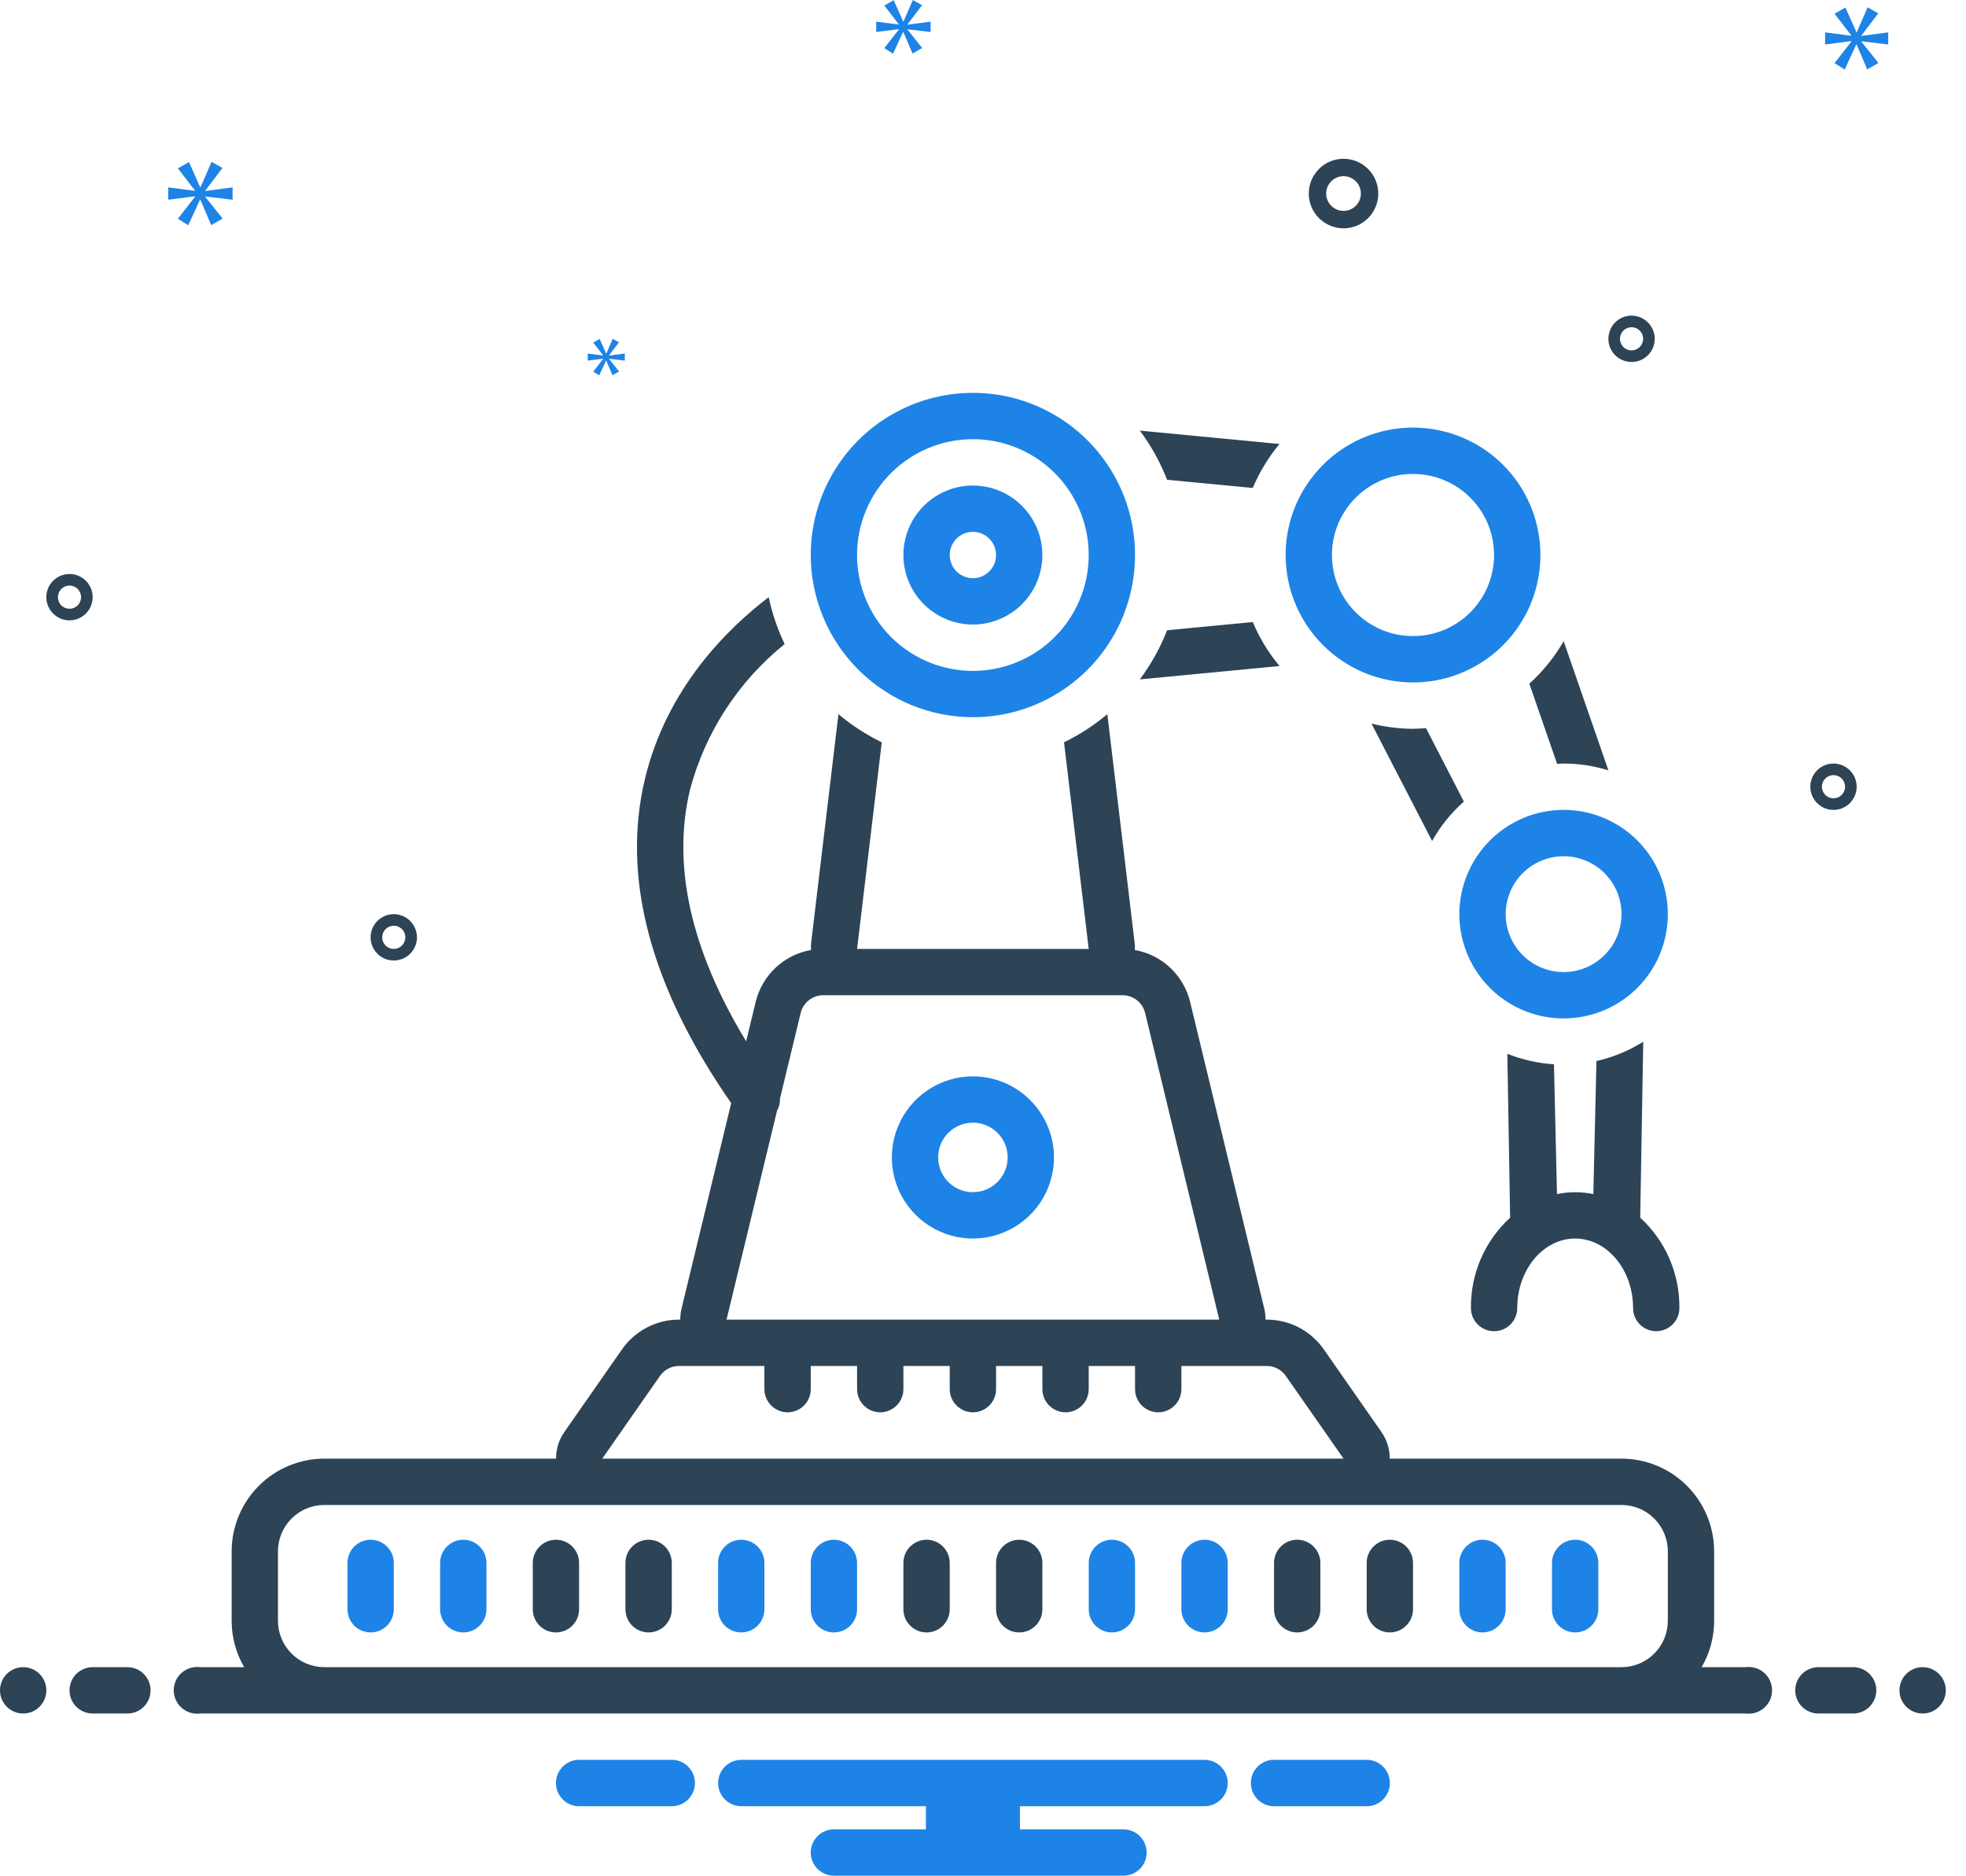 <svg width="65" height="62" viewBox="0 0 65 62" fill="none" xmlns="http://www.w3.org/2000/svg">
<path d="M12.254 50.895C12.05 50.895 11.856 50.976 11.712 51.12C11.569 51.264 11.488 51.458 11.488 51.661V53.193C11.488 53.396 11.569 53.591 11.712 53.735C11.856 53.878 12.05 53.959 12.254 53.959C12.457 53.959 12.652 53.878 12.795 53.735C12.939 53.591 13.02 53.396 13.02 53.193V51.661C13.02 51.458 12.939 51.264 12.795 51.12C12.652 50.976 12.457 50.895 12.254 50.895ZM15.317 50.895C15.114 50.895 14.919 50.976 14.775 51.12C14.632 51.264 14.551 51.458 14.551 51.661V53.193C14.551 53.396 14.632 53.591 14.775 53.735C14.919 53.878 15.114 53.959 15.317 53.959C15.52 53.959 15.715 53.878 15.859 53.735C16.002 53.591 16.083 53.396 16.083 53.193V51.661C16.083 51.458 16.002 51.264 15.859 51.12C15.715 50.976 15.52 50.895 15.317 50.895Z" fill="#1E83E6"/>
<path d="M18.381 50.895C18.177 50.895 17.983 50.976 17.839 51.12C17.695 51.264 17.615 51.458 17.615 51.661V53.193C17.615 53.396 17.695 53.591 17.839 53.735C17.983 53.878 18.177 53.959 18.381 53.959C18.584 53.959 18.779 53.878 18.922 53.735C19.066 53.591 19.146 53.396 19.146 53.193V51.661C19.146 51.458 19.066 51.264 18.922 51.12C18.779 50.976 18.584 50.895 18.381 50.895ZM21.444 50.895C21.241 50.895 21.046 50.976 20.902 51.12C20.759 51.264 20.678 51.458 20.678 51.661V53.193C20.678 53.396 20.759 53.591 20.902 53.735C21.046 53.878 21.241 53.959 21.444 53.959C21.647 53.959 21.842 53.878 21.986 53.735C22.129 53.591 22.21 53.396 22.21 53.193V51.661C22.21 51.458 22.129 51.264 21.986 51.12C21.842 50.976 21.647 50.895 21.444 50.895Z" fill="#2D4356"/>
<path d="M24.507 50.895C24.304 50.895 24.109 50.976 23.965 51.12C23.822 51.264 23.741 51.458 23.741 51.661V53.193C23.741 53.396 23.822 53.591 23.965 53.735C24.109 53.878 24.304 53.959 24.507 53.959C24.71 53.959 24.905 53.878 25.049 53.735C25.192 53.591 25.273 53.396 25.273 53.193V51.661C25.273 51.458 25.192 51.264 25.049 51.12C24.905 50.976 24.71 50.895 24.507 50.895ZM27.57 50.895C27.367 50.895 27.173 50.976 27.029 51.12C26.885 51.264 26.805 51.458 26.805 51.661V53.193C26.805 53.396 26.885 53.591 27.029 53.735C27.173 53.878 27.367 53.959 27.57 53.959C27.774 53.959 27.968 53.878 28.112 53.735C28.256 53.591 28.336 53.396 28.336 53.193V51.661C28.336 51.458 28.256 51.264 28.112 51.12C27.968 50.976 27.774 50.895 27.57 50.895Z" fill="#1E83E6"/>
<path d="M30.634 50.895C30.431 50.895 30.236 50.976 30.093 51.12C29.949 51.264 29.868 51.458 29.868 51.661V53.193C29.868 53.396 29.949 53.591 30.093 53.735C30.236 53.878 30.431 53.959 30.634 53.959C30.837 53.959 31.032 53.878 31.176 53.735C31.319 53.591 31.4 53.396 31.4 53.193V51.661C31.4 51.458 31.319 51.264 31.176 51.12C31.032 50.976 30.837 50.895 30.634 50.895ZM33.697 50.895C33.494 50.895 33.3 50.976 33.156 51.12C33.012 51.264 32.932 51.458 32.932 51.661V53.193C32.932 53.396 33.012 53.591 33.156 53.735C33.3 53.878 33.494 53.959 33.697 53.959C33.901 53.959 34.095 53.878 34.239 53.735C34.383 53.591 34.463 53.396 34.463 53.193V51.661C34.463 51.458 34.383 51.264 34.239 51.12C34.095 50.976 33.901 50.895 33.697 50.895Z" fill="#2D4356"/>
<path d="M36.761 50.895C36.558 50.895 36.364 50.976 36.22 51.12C36.076 51.264 35.996 51.458 35.996 51.661V53.193C35.996 53.396 36.076 53.591 36.22 53.735C36.364 53.878 36.558 53.959 36.761 53.959C36.965 53.959 37.159 53.878 37.303 53.735C37.447 53.591 37.527 53.396 37.527 53.193V51.661C37.527 51.458 37.447 51.264 37.303 51.12C37.159 50.976 36.965 50.895 36.761 50.895ZM39.825 50.895C39.622 50.895 39.427 50.976 39.283 51.12C39.14 51.264 39.059 51.458 39.059 51.661V53.193C39.059 53.396 39.14 53.591 39.283 53.735C39.427 53.878 39.622 53.959 39.825 53.959C40.028 53.959 40.223 53.878 40.366 53.735C40.51 53.591 40.591 53.396 40.591 53.193V51.661C40.591 51.458 40.51 51.264 40.366 51.12C40.223 50.976 40.028 50.895 39.825 50.895Z" fill="#1E83E6"/>
<path d="M42.888 50.895C42.685 50.895 42.49 50.976 42.346 51.12C42.203 51.264 42.122 51.458 42.122 51.661V53.193C42.122 53.396 42.203 53.591 42.346 53.735C42.49 53.878 42.685 53.959 42.888 53.959C43.091 53.959 43.286 53.878 43.429 53.735C43.573 53.591 43.654 53.396 43.654 53.193V51.661C43.654 51.458 43.573 51.264 43.429 51.12C43.286 50.976 43.091 50.895 42.888 50.895ZM45.951 50.895C45.748 50.895 45.553 50.976 45.41 51.12C45.266 51.264 45.185 51.458 45.185 51.661V53.193C45.185 53.396 45.266 53.591 45.41 53.735C45.553 53.878 45.748 53.959 45.951 53.959C46.154 53.959 46.349 53.878 46.493 53.735C46.636 53.591 46.717 53.396 46.717 53.193V51.661C46.717 51.458 46.636 51.264 46.493 51.12C46.349 50.976 46.154 50.895 45.951 50.895Z" fill="#2D4356"/>
<path d="M49.014 50.895C48.811 50.895 48.617 50.976 48.473 51.12C48.329 51.263 48.249 51.458 48.249 51.661V53.193C48.249 53.396 48.329 53.591 48.473 53.734C48.617 53.878 48.811 53.959 49.014 53.959C49.218 53.959 49.413 53.878 49.556 53.734C49.7 53.591 49.78 53.396 49.78 53.193V51.661C49.78 51.458 49.7 51.263 49.556 51.12C49.412 50.976 49.218 50.895 49.014 50.895ZM52.078 50.895C51.875 50.895 51.68 50.976 51.536 51.12C51.393 51.263 51.312 51.458 51.312 51.661V53.193C51.312 53.396 51.393 53.591 51.536 53.734C51.68 53.878 51.875 53.959 52.078 53.959C52.281 53.959 52.476 53.878 52.62 53.734C52.763 53.591 52.844 53.396 52.844 53.193V51.661C52.844 51.458 52.763 51.263 52.62 51.12C52.476 50.976 52.281 50.895 52.078 50.895ZM32.166 23.707C33.226 23.707 34.263 23.393 35.144 22.804C36.026 22.215 36.713 21.378 37.119 20.398C37.524 19.418 37.63 18.34 37.424 17.3C37.217 16.261 36.706 15.305 35.956 14.556C35.207 13.806 34.252 13.295 33.212 13.088C32.172 12.882 31.094 12.988 30.114 13.393C29.134 13.799 28.297 14.486 27.708 15.368C27.119 16.25 26.805 17.286 26.805 18.346C26.806 19.768 27.372 21.13 28.377 22.135C29.382 23.14 30.744 23.706 32.166 23.707ZM32.166 14.517C32.923 14.517 33.663 14.742 34.293 15.162C34.923 15.583 35.414 16.181 35.703 16.881C35.993 17.581 36.069 18.351 35.921 19.093C35.774 19.836 35.409 20.518 34.873 21.054C34.338 21.59 33.656 21.954 32.913 22.102C32.17 22.25 31.4 22.174 30.7 21.884C30.001 21.594 29.402 21.104 28.982 20.474C28.561 19.844 28.336 19.104 28.336 18.346C28.336 17.843 28.435 17.346 28.628 16.881C28.82 16.416 29.102 15.994 29.458 15.639C29.814 15.283 30.236 15.001 30.7 14.809C31.165 14.616 31.663 14.517 32.166 14.517Z" fill="#1E83E6"/>
<path d="M32.166 20.644C32.62 20.644 33.064 20.509 33.442 20.256C33.82 20.004 34.114 19.645 34.288 19.225C34.462 18.805 34.508 18.343 34.419 17.898C34.331 17.452 34.112 17.043 33.79 16.721C33.469 16.4 33.06 16.181 32.614 16.093C32.168 16.004 31.706 16.049 31.287 16.223C30.867 16.397 30.508 16.692 30.255 17.07C30.003 17.447 29.868 17.892 29.868 18.346C29.869 18.955 30.111 19.539 30.542 19.97C30.973 20.401 31.557 20.643 32.166 20.644ZM32.166 17.58C32.317 17.58 32.465 17.625 32.591 17.709C32.717 17.793 32.815 17.913 32.873 18.053C32.931 18.193 32.946 18.347 32.917 18.495C32.887 18.644 32.814 18.78 32.707 18.887C32.6 18.995 32.464 19.068 32.315 19.097C32.167 19.127 32.013 19.111 31.873 19.054C31.733 18.996 31.613 18.897 31.529 18.771C31.445 18.645 31.4 18.497 31.4 18.346C31.4 18.143 31.481 17.948 31.624 17.805C31.768 17.661 31.963 17.58 32.166 17.58ZM46.717 22.558C47.55 22.558 48.364 22.311 49.057 21.848C49.75 21.386 50.29 20.728 50.609 19.958C50.927 19.188 51.011 18.341 50.848 17.524C50.686 16.707 50.285 15.957 49.696 15.367C49.106 14.778 48.356 14.377 47.539 14.215C46.722 14.052 45.875 14.136 45.105 14.454C44.335 14.773 43.678 15.313 43.215 16.006C42.752 16.698 42.505 17.513 42.505 18.346C42.506 19.463 42.95 20.533 43.74 21.323C44.53 22.113 45.6 22.557 46.717 22.558ZM46.717 15.665C47.247 15.665 47.765 15.823 48.206 16.117C48.647 16.412 48.991 16.83 49.194 17.32C49.396 17.81 49.449 18.349 49.346 18.869C49.243 19.389 48.987 19.866 48.612 20.241C48.237 20.616 47.76 20.872 47.24 20.975C46.72 21.078 46.181 21.025 45.691 20.823C45.201 20.62 44.783 20.276 44.488 19.835C44.194 19.394 44.036 18.876 44.036 18.346C44.036 17.635 44.319 16.953 44.822 16.451C45.324 15.948 46.006 15.665 46.717 15.665Z" fill="#1E83E6"/>
<path d="M48.632 43.237C48.632 43.44 48.712 43.635 48.856 43.778C48.999 43.922 49.194 44.002 49.397 44.002C49.601 44.002 49.795 43.922 49.939 43.778C50.083 43.635 50.163 43.44 50.163 43.237C50.163 41.97 51.022 40.939 52.078 40.939C53.134 40.939 53.993 41.97 53.993 43.237C53.993 43.44 54.073 43.635 54.217 43.778C54.361 43.922 54.555 44.002 54.758 44.002C54.962 44.002 55.156 43.922 55.3 43.778C55.444 43.635 55.524 43.44 55.524 43.237C55.53 42.676 55.418 42.12 55.195 41.605C54.972 41.09 54.643 40.629 54.229 40.25L54.329 34.434C53.853 34.733 53.33 34.949 52.782 35.072L52.679 39.47C52.282 39.387 51.873 39.387 51.477 39.47L51.377 35.179C50.848 35.147 50.328 35.029 49.836 34.832L49.928 40.249C49.514 40.628 49.184 41.09 48.961 41.605C48.738 42.12 48.626 42.676 48.632 43.237Z" fill="#2D4356"/>
<path d="M48.249 30.217C48.249 30.898 48.452 31.565 48.83 32.132C49.209 32.698 49.747 33.14 50.377 33.401C51.007 33.662 51.7 33.73 52.368 33.597C53.037 33.464 53.651 33.136 54.133 32.654C54.615 32.172 54.943 31.558 55.076 30.889C55.209 30.221 55.141 29.528 54.88 28.898C54.619 28.268 54.177 27.73 53.61 27.351C53.044 26.973 52.377 26.77 51.696 26.77C50.782 26.771 49.906 27.135 49.26 27.781C48.614 28.427 48.25 29.303 48.249 30.217ZM53.61 30.217C53.61 30.596 53.498 30.966 53.288 31.281C53.077 31.595 52.778 31.841 52.428 31.986C52.078 32.131 51.694 32.169 51.322 32.095C50.951 32.021 50.61 31.838 50.342 31.571C50.074 31.303 49.892 30.962 49.818 30.59C49.744 30.219 49.782 29.834 49.927 29.484C50.072 29.134 50.317 28.835 50.632 28.625C50.947 28.415 51.317 28.302 51.696 28.302C52.203 28.302 52.691 28.504 53.05 28.863C53.409 29.222 53.61 29.709 53.61 30.217ZM32.166 35.578C31.636 35.578 31.118 35.735 30.677 36.03C30.236 36.324 29.893 36.743 29.69 37.233C29.487 37.722 29.434 38.261 29.537 38.781C29.641 39.301 29.896 39.779 30.271 40.154C30.646 40.529 31.123 40.784 31.643 40.887C32.163 40.991 32.702 40.938 33.192 40.735C33.682 40.532 34.101 40.188 34.395 39.748C34.69 39.307 34.847 38.788 34.847 38.258C34.846 37.548 34.563 36.866 34.061 36.364C33.558 35.861 32.877 35.579 32.166 35.578ZM32.166 39.407C31.939 39.407 31.717 39.34 31.528 39.214C31.339 39.087 31.192 38.908 31.105 38.698C31.018 38.488 30.995 38.257 31.04 38.034C31.084 37.811 31.193 37.607 31.354 37.446C31.515 37.285 31.719 37.176 31.942 37.132C32.165 37.087 32.396 37.11 32.606 37.197C32.816 37.284 32.995 37.431 33.121 37.62C33.248 37.809 33.315 38.031 33.315 38.258C33.315 38.563 33.194 38.855 32.978 39.07C32.763 39.286 32.471 39.407 32.166 39.407Z" fill="#1E83E6"/>
<path d="M41.419 16.13C41.639 15.604 41.938 15.114 42.303 14.676L37.685 14.234C38.058 14.733 38.361 15.279 38.587 15.859L41.419 16.13ZM41.419 20.561L38.587 20.832C38.361 21.412 38.058 21.958 37.685 22.457L42.303 22.015C41.938 21.577 41.639 21.087 41.419 20.561ZM50.563 22.599L51.481 25.249C51.553 25.246 51.623 25.238 51.695 25.238C52.197 25.238 52.697 25.314 53.177 25.464L51.698 21.194C51.396 21.719 51.013 22.193 50.563 22.599ZM46.717 24.09C46.254 24.088 45.793 24.03 45.344 23.917L47.348 27.798C47.623 27.308 47.978 26.867 48.399 26.496L47.146 24.068C47.004 24.078 46.862 24.09 46.717 24.09Z" fill="#2D4356"/>
<path d="M0.766 56.639C1.189 56.639 1.532 56.296 1.532 55.873C1.532 55.45 1.189 55.107 0.766 55.107C0.343 55.107 0 55.45 0 55.873C0 56.296 0.343 56.639 0.766 56.639Z" fill="#2D4356"/>
<path d="M4.212 55.107H3.064C2.861 55.107 2.666 55.188 2.522 55.332C2.379 55.475 2.298 55.67 2.298 55.873C2.298 56.076 2.379 56.271 2.522 56.415C2.666 56.558 2.861 56.639 3.064 56.639H4.212C4.416 56.639 4.61 56.558 4.754 56.415C4.898 56.271 4.978 56.076 4.978 55.873C4.978 55.67 4.898 55.475 4.754 55.332C4.61 55.188 4.416 55.107 4.212 55.107Z" fill="#2D4356"/>
<path d="M45.245 58.171H42.063C41.871 58.186 41.691 58.274 41.56 58.416C41.429 58.557 41.357 58.744 41.357 58.937C41.357 59.13 41.429 59.316 41.56 59.458C41.691 59.6 41.871 59.687 42.063 59.703H45.245C45.437 59.687 45.617 59.6 45.748 59.458C45.879 59.316 45.952 59.13 45.952 58.937C45.952 58.744 45.879 58.557 45.748 58.416C45.617 58.274 45.437 58.186 45.245 58.171ZM22.269 58.171H19.088C18.895 58.186 18.716 58.274 18.585 58.416C18.454 58.557 18.381 58.744 18.381 58.937C18.381 59.13 18.454 59.316 18.585 59.458C18.716 59.6 18.895 59.687 19.088 59.703H22.269C22.462 59.687 22.641 59.6 22.772 59.458C22.903 59.316 22.976 59.13 22.976 58.937C22.976 58.744 22.903 58.557 22.772 58.416C22.641 58.274 22.462 58.186 22.269 58.171ZM39.825 58.171H24.508C24.305 58.171 24.11 58.252 23.966 58.395C23.823 58.539 23.742 58.734 23.742 58.937C23.742 59.14 23.823 59.335 23.966 59.478C24.11 59.622 24.305 59.703 24.508 59.703H30.612V60.468H27.571C27.368 60.468 27.173 60.549 27.03 60.693C26.886 60.836 26.805 61.031 26.805 61.234C26.805 61.437 26.886 61.632 27.03 61.776C27.173 61.919 27.368 62 27.571 62H37.144C37.347 62 37.542 61.919 37.686 61.776C37.83 61.632 37.91 61.437 37.91 61.234C37.91 61.031 37.83 60.836 37.686 60.693C37.542 60.549 37.347 60.468 37.144 60.468H33.721V59.703H39.825C40.028 59.703 40.223 59.622 40.366 59.478C40.51 59.335 40.591 59.14 40.591 58.937C40.591 58.734 40.51 58.539 40.366 58.395C40.223 58.252 40.028 58.171 39.825 58.171Z" fill="#1E83E6"/>
<path d="M61.269 55.107H60.12C59.917 55.107 59.722 55.188 59.578 55.332C59.435 55.475 59.354 55.67 59.354 55.873C59.354 56.076 59.435 56.271 59.578 56.415C59.722 56.558 59.917 56.639 60.12 56.639H61.269C61.472 56.639 61.667 56.558 61.81 56.415C61.954 56.271 62.035 56.076 62.035 55.873C62.035 55.67 61.954 55.475 61.81 55.332C61.667 55.188 61.472 55.107 61.269 55.107Z" fill="#2D4356"/>
<path d="M63.566 56.639C63.989 56.639 64.332 56.296 64.332 55.873C64.332 55.45 63.989 55.107 63.566 55.107C63.143 55.107 62.8 55.45 62.8 55.873C62.8 56.296 63.143 56.639 63.566 56.639Z" fill="#2D4356"/>
<path d="M57.715 55.107H56.259C56.53 54.642 56.673 54.114 56.673 53.575V51.278C56.672 50.466 56.349 49.687 55.775 49.113C55.201 48.538 54.422 48.215 53.61 48.214H45.948C45.949 47.901 45.854 47.595 45.676 47.338L43.767 44.602C43.555 44.299 43.273 44.051 42.946 43.88C42.617 43.709 42.253 43.619 41.883 43.619H41.841C41.842 43.498 41.828 43.377 41.8 43.259L39.349 33.123C39.245 32.689 39.016 32.295 38.691 31.989C38.366 31.683 37.959 31.479 37.519 31.402C37.523 31.329 37.522 31.256 37.516 31.184L36.611 23.606C36.174 23.974 35.693 24.286 35.179 24.536L35.995 31.366H28.337L29.153 24.536C28.639 24.286 28.158 23.974 27.721 23.606L26.816 31.184C26.81 31.256 26.809 31.329 26.813 31.402C26.373 31.479 25.966 31.683 25.641 31.989C25.316 32.295 25.087 32.689 24.983 33.123L24.669 34.42C22.835 31.395 22.21 28.597 22.817 26.086C23.324 24.196 24.419 22.516 25.942 21.289C25.705 20.795 25.528 20.275 25.415 19.739C24.036 20.789 22.055 22.746 21.333 25.707C20.533 28.988 21.493 32.606 24.175 36.464L22.532 43.259C22.504 43.377 22.491 43.498 22.491 43.619H22.449C22.079 43.619 21.715 43.709 21.387 43.88C21.058 44.051 20.777 44.299 20.565 44.602L18.656 47.338C18.478 47.595 18.383 47.901 18.384 48.214H10.722C9.91 48.215 9.131 48.538 8.557 49.113C7.983 49.687 7.66 50.466 7.659 51.278V53.575C7.659 54.114 7.802 54.642 8.073 55.107H6.617C6.508 55.093 6.397 55.102 6.292 55.134C6.187 55.166 6.09 55.22 6.007 55.292C5.924 55.365 5.858 55.454 5.813 55.554C5.768 55.654 5.744 55.763 5.744 55.873C5.744 55.983 5.768 56.092 5.813 56.192C5.858 56.292 5.924 56.381 6.007 56.453C6.09 56.526 6.187 56.58 6.292 56.612C6.397 56.644 6.508 56.653 6.617 56.639H57.715C57.824 56.653 57.935 56.644 58.04 56.612C58.145 56.58 58.242 56.526 58.325 56.453C58.408 56.381 58.474 56.292 58.519 56.192C58.565 56.092 58.588 55.983 58.588 55.873C58.588 55.763 58.565 55.654 58.519 55.554C58.474 55.454 58.408 55.365 58.325 55.292C58.242 55.22 58.145 55.166 58.04 55.134C57.935 55.102 57.824 55.093 57.715 55.107V55.107ZM25.69 36.716C25.759 36.593 25.793 36.453 25.788 36.312L26.472 33.483C26.512 33.316 26.608 33.168 26.743 33.061C26.878 32.955 27.044 32.897 27.216 32.897H37.116C37.288 32.897 37.454 32.955 37.589 33.061C37.724 33.168 37.82 33.316 37.86 33.483L40.311 43.619H24.021L25.69 36.716ZM21.821 45.479C21.892 45.377 21.985 45.295 22.095 45.238C22.204 45.181 22.326 45.151 22.449 45.151H25.273V45.917C25.273 46.12 25.354 46.315 25.498 46.458C25.641 46.602 25.836 46.683 26.039 46.683C26.242 46.683 26.437 46.602 26.581 46.458C26.724 46.315 26.805 46.12 26.805 45.917V45.151H28.337V45.917C28.337 46.12 28.417 46.315 28.561 46.458C28.705 46.602 28.899 46.683 29.103 46.683C29.306 46.683 29.5 46.602 29.644 46.458C29.788 46.315 29.868 46.12 29.868 45.917V45.151H31.4V45.917C31.4 46.12 31.481 46.315 31.625 46.458C31.768 46.602 31.963 46.683 32.166 46.683C32.369 46.683 32.564 46.602 32.708 46.458C32.851 46.315 32.932 46.12 32.932 45.917V45.151H34.464V45.917C34.464 46.12 34.544 46.315 34.688 46.458C34.831 46.602 35.026 46.683 35.229 46.683C35.433 46.683 35.627 46.602 35.771 46.458C35.915 46.315 35.995 46.12 35.995 45.917V45.151H37.527V45.917C37.527 46.12 37.608 46.315 37.751 46.458C37.895 46.602 38.09 46.683 38.293 46.683C38.496 46.683 38.691 46.602 38.834 46.458C38.978 46.315 39.059 46.12 39.059 45.917V45.151H41.883C42.006 45.151 42.128 45.181 42.237 45.238C42.346 45.295 42.441 45.377 42.511 45.479L44.42 48.214H19.912L21.821 45.479ZM55.142 53.575C55.142 53.982 54.98 54.371 54.693 54.658C54.406 54.946 54.016 55.107 53.61 55.107H10.722C10.316 55.107 9.926 54.946 9.639 54.658C9.352 54.371 9.19 53.982 9.19 53.575V51.278C9.19 50.872 9.352 50.482 9.639 50.195C9.926 49.907 10.316 49.746 10.722 49.746H53.61C54.016 49.746 54.406 49.907 54.693 50.195C54.98 50.482 55.142 50.872 55.142 51.278V53.575ZM44.42 7.547C44.647 7.547 44.869 7.479 45.058 7.353C45.247 7.227 45.394 7.047 45.481 6.837C45.568 6.628 45.591 6.397 45.546 6.174C45.502 5.951 45.393 5.746 45.232 5.585C45.071 5.425 44.867 5.315 44.644 5.271C44.421 5.227 44.19 5.25 43.98 5.336C43.77 5.423 43.591 5.571 43.465 5.76C43.338 5.948 43.271 6.171 43.271 6.398C43.271 6.702 43.392 6.994 43.608 7.21C43.823 7.425 44.115 7.546 44.42 7.547ZM44.42 5.823C44.533 5.823 44.644 5.857 44.739 5.92C44.833 5.983 44.907 6.073 44.95 6.178C44.994 6.283 45.005 6.398 44.983 6.51C44.961 6.621 44.906 6.724 44.826 6.804C44.745 6.884 44.643 6.939 44.532 6.961C44.42 6.983 44.305 6.972 44.2 6.928C44.095 6.885 44.005 6.811 43.942 6.717C43.879 6.622 43.845 6.511 43.845 6.398C43.846 6.246 43.906 6.099 44.014 5.992C44.121 5.884 44.267 5.824 44.42 5.823ZM60.619 25.239C60.468 25.239 60.32 25.284 60.194 25.368C60.068 25.452 59.97 25.572 59.912 25.712C59.854 25.851 59.839 26.005 59.868 26.154C59.898 26.302 59.971 26.439 60.078 26.546C60.185 26.653 60.321 26.726 60.47 26.756C60.618 26.785 60.773 26.77 60.913 26.712C61.052 26.654 61.172 26.556 61.256 26.43C61.34 26.304 61.385 26.156 61.385 26.005C61.385 25.802 61.304 25.607 61.161 25.463C61.017 25.32 60.822 25.239 60.619 25.239ZM60.619 26.387C60.544 26.387 60.47 26.365 60.407 26.323C60.344 26.281 60.295 26.221 60.266 26.151C60.237 26.081 60.229 26.004 60.244 25.93C60.259 25.856 60.295 25.787 60.349 25.734C60.402 25.68 60.47 25.644 60.545 25.629C60.619 25.614 60.696 25.622 60.766 25.651C60.836 25.68 60.896 25.729 60.938 25.792C60.98 25.855 61.002 25.929 61.002 26.005C61.002 26.106 60.962 26.203 60.89 26.275C60.818 26.347 60.721 26.387 60.619 26.387ZM13.02 30.217C12.868 30.217 12.72 30.262 12.594 30.346C12.468 30.43 12.37 30.55 12.312 30.689C12.254 30.829 12.239 30.983 12.268 31.132C12.298 31.281 12.371 31.417 12.478 31.524C12.585 31.631 12.722 31.704 12.87 31.734C13.019 31.763 13.173 31.748 13.313 31.69C13.453 31.632 13.572 31.534 13.656 31.408C13.741 31.282 13.785 31.134 13.785 30.983C13.785 30.78 13.704 30.585 13.561 30.441C13.417 30.298 13.223 30.217 13.02 30.217ZM13.02 31.366C12.944 31.366 12.87 31.343 12.807 31.301C12.744 31.259 12.695 31.199 12.666 31.129C12.637 31.059 12.629 30.982 12.644 30.908C12.659 30.834 12.695 30.765 12.749 30.712C12.802 30.658 12.871 30.622 12.945 30.607C13.019 30.592 13.096 30.6 13.166 30.629C13.236 30.658 13.296 30.707 13.338 30.77C13.38 30.833 13.402 30.907 13.402 30.983C13.402 31.084 13.362 31.181 13.29 31.253C13.219 31.325 13.121 31.365 13.02 31.366ZM53.943 10.433C53.792 10.433 53.644 10.478 53.517 10.562C53.392 10.647 53.293 10.766 53.236 10.906C53.178 11.046 53.162 11.2 53.192 11.349C53.221 11.497 53.294 11.634 53.401 11.741C53.509 11.848 53.645 11.921 53.794 11.95C53.942 11.98 54.096 11.965 54.236 11.907C54.376 11.849 54.496 11.751 54.58 11.625C54.664 11.499 54.709 11.351 54.709 11.199C54.709 10.996 54.628 10.802 54.484 10.658C54.341 10.514 54.146 10.434 53.943 10.433ZM53.943 11.582C53.867 11.582 53.793 11.56 53.73 11.518C53.667 11.476 53.618 11.416 53.589 11.346C53.56 11.276 53.553 11.199 53.568 11.124C53.582 11.05 53.619 10.982 53.672 10.928C53.726 10.875 53.794 10.838 53.868 10.824C53.943 10.809 54.02 10.816 54.09 10.845C54.16 10.874 54.219 10.924 54.261 10.986C54.303 11.05 54.326 11.123 54.326 11.199C54.326 11.301 54.285 11.398 54.214 11.47C54.142 11.542 54.045 11.582 53.943 11.582ZM3.063 19.739C3.063 19.588 3.019 19.44 2.934 19.314C2.85 19.188 2.731 19.09 2.591 19.032C2.451 18.974 2.297 18.959 2.148 18.988C2 19.018 1.863 19.091 1.756 19.198C1.649 19.305 1.576 19.441 1.546 19.59C1.517 19.738 1.532 19.892 1.59 20.032C1.648 20.172 1.746 20.292 1.872 20.376C1.998 20.46 2.146 20.505 2.298 20.505C2.501 20.505 2.695 20.424 2.839 20.281C2.982 20.137 3.063 19.942 3.063 19.739ZM1.915 19.739C1.915 19.664 1.937 19.59 1.979 19.527C2.021 19.464 2.081 19.415 2.151 19.386C2.221 19.357 2.298 19.349 2.372 19.364C2.447 19.378 2.515 19.415 2.568 19.468C2.622 19.522 2.658 19.59 2.673 19.665C2.688 19.739 2.68 19.816 2.651 19.886C2.622 19.956 2.573 20.016 2.51 20.058C2.447 20.1 2.373 20.122 2.298 20.122C2.196 20.122 2.099 20.082 2.027 20.01C1.955 19.938 1.915 19.841 1.915 19.739Z" fill="#2D4356"/>
<path d="M6.786 6.302L7.355 5.553L6.996 5.35L6.63 6.188H6.618L6.247 5.356L5.881 5.565L6.444 6.296V6.308L5.563 6.194V6.602L6.45 6.488V6.5L5.881 7.231L6.222 7.447L6.612 6.602H6.624L6.983 7.44L7.361 7.225L6.786 6.506V6.494L7.69 6.602V6.194L6.786 6.314V6.302Z" fill="#1E83E6"/>
<path d="M19.943 11.862L19.615 12.283L19.812 12.407L20.036 11.92H20.043L20.25 12.403L20.468 12.279L20.136 11.865V11.858L20.657 11.92V11.685L20.136 11.755V11.748L20.464 11.316L20.257 11.199L20.047 11.682H20.04L19.826 11.203L19.615 11.323L19.939 11.745V11.751L19.432 11.685V11.92L19.943 11.855V11.862Z" fill="#1E83E6"/>
<path d="M62.428 1.47V1.07L61.541 1.188V1.176L62.099 0.442L61.747 0.242L61.388 1.065H61.377L61.012 0.248L60.654 0.454L61.206 1.17V1.182L60.342 1.07V1.47L61.212 1.358V1.37L60.654 2.087L60.989 2.299L61.371 1.47H61.382L61.735 2.293L62.105 2.081L61.541 1.376V1.364L62.428 1.47Z" fill="#1E83E6"/>
<path d="M30.003 0.806L30.485 0.172L30.181 0L29.872 0.709H29.861L29.547 0.005L29.238 0.182L29.714 0.801V0.811L28.969 0.715V1.059L29.719 0.963V0.973L29.238 1.591L29.526 1.774L29.856 1.059H29.866L30.17 1.769L30.49 1.586L30.003 0.978V0.968L30.768 1.059V0.715L30.003 0.816V0.806Z" fill="#1E83E6"/>
</svg>

